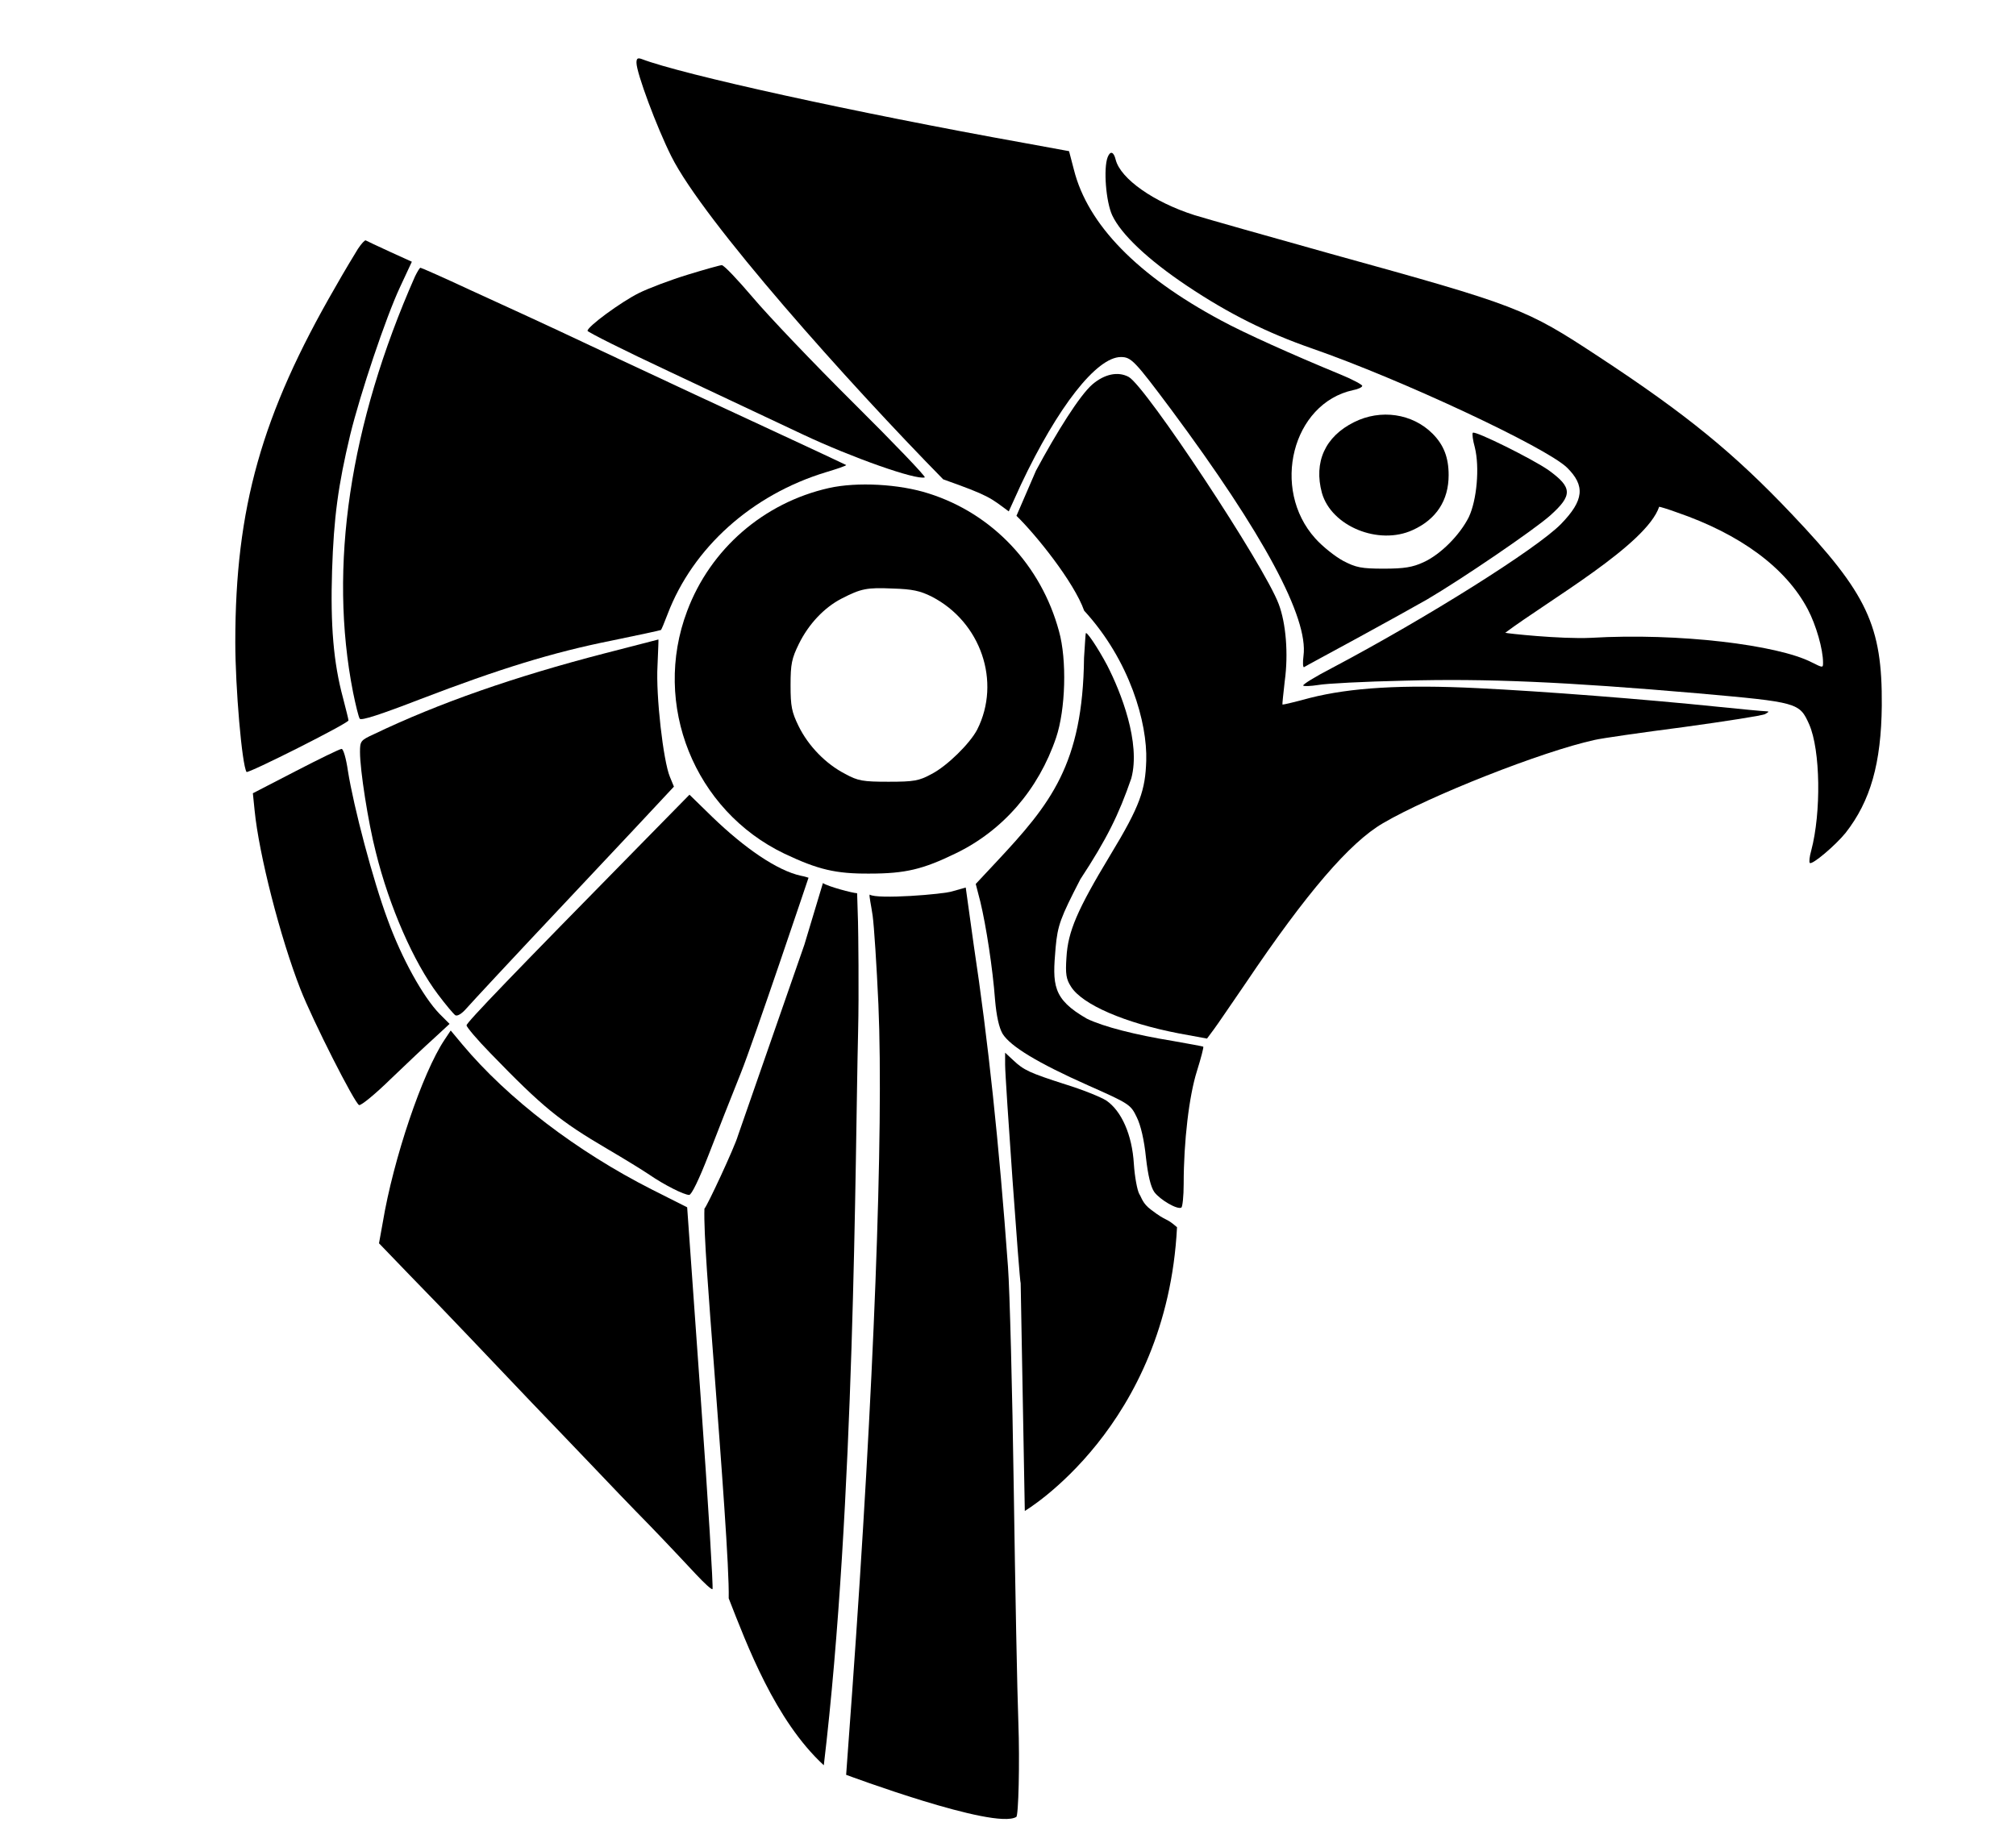 <?xml version="1.0" encoding="UTF-8" standalone="no"?>
<svg
   xmlns:dc="http://purl.org/dc/elements/1.1/"
   xmlns:cc="http://creativecommons.org/ns#"
   xmlns:rdf="http://www.w3.org/1999/02/22-rdf-syntax-ns#"
   xmlns:svg="http://www.w3.org/2000/svg"
   xmlns="http://www.w3.org/2000/svg"
   xmlns:sodipodi="http://sodipodi.sourceforge.net/DTD/sodipodi-0.dtd"
   xmlns:inkscape="http://www.inkscape.org/namespaces/inkscape"
   version="1.0"
   width="700pt"
   height="640pt"
   viewBox="0 0 700 640"
   preserveAspectRatio="xMidYMid meet"
   id="svg3432"
   inkscape:version="0.91 r13725"
   sodipodi:docname="horus.svg">
  <defs
     id="defs3472" />
  <sodipodi:namedview
     pagecolor="#ffffff"
     bordercolor="#666666"
     borderopacity="1"
     objecttolerance="10"
     gridtolerance="10"
     guidetolerance="10"
     inkscape:pageopacity="0"
     inkscape:pageshadow="2"
     inkscape:window-width="1855"
     inkscape:window-height="1056"
     id="namedview3470"
     showgrid="false"
     inkscape:zoom="0.574375"
     inkscape:cx="963.93084"
     inkscape:cy="316.09122"
     inkscape:window-x="65"
     inkscape:window-y="24"
     inkscape:window-maximized="1"
     inkscape:current-layer="g3436" />
  <g
     transform="translate(0,640) scale(0.1,-0.1)"
     id="g3436"
     stroke="none"
     fill="#000000">
    <path
       d="m 2210,6182 c 0,-35 70,-223 121,-325 112,-224 616.012,-787.785 944.012,-1121.785 161.664,-57.328 162.698,-63.446 227.614,-111.295 L 3545,4717 c 128,271 263,443 347,443 36,0 48,-13 175,-183 320,-431 477,-723 459,-855 -3,-23 -2,-41 2,-39 4,3 88,48 187,102 99,54 207,114 240,133 121,71 372,242 428,292 78,70 77,97 -6,157 -54,38 -255,138 -263,130 -3,-3 0,-26 7,-51 17,-69 7,-183 -21,-242 -31,-62 -98,-130 -158,-157 -37,-17 -66,-22 -137,-22 -78,0 -97,4 -141,27 -28,15 -72,50 -97,78 -155,172 -80,469 131,515 17,3 32,10 32,15 0,4 -35,23 -77,40 -165,68 -332,143 -413,187 -291,156 -463,333 -511,523 l -17,65 -153,28 c -590,106 -1190,238 -1331,292 -14,5 -18,2 -18,-13 z"
       id="path3438"
       inkscape:connector-curvature="0"
       sodipodi:nodetypes="sscccscccscccscccscccsccccccs" />
    <path
       d="m 3846,5854 c -15,-39 -6,-155 16,-202 31,-66 124,-154 260,-245 145,-97 278,-163 433,-217 311,-108 814,-344 886,-414 64,-63 59,-114 -21,-196 -83,-85 -464,-325 -797,-501 -56,-29 -100,-56 -98,-60 3,-3 26,-2 52,2 26,5 161,12 298,15 286,8 558,-4 1021,-44 348,-31 352,-32 386,-108 39,-89 42,-306 7,-438 -6,-21 -8,-40 -5,-43 8,-8 89,61 124,104 87,111 124,242 126,443 2,277 -50,388 -313,665 -200,211 -365,346 -671,547 -254,167 -277,176 -931,357 -218,61 -430,121 -472,134 -141,45 -256,126 -273,192 -7,29 -19,32 -28,9 z M 5821,4621 c 222,-76 380,-193 456,-337 29,-55 53,-139 53,-185 0,-19 0,-19 -40,1 -117,60 -460.017,102.773 -766.017,84.773 -105,-5 -295.411,15.622 -297.411,17.622 153.192,114.331 490.144,306.139 534.428,437.605 3,0 30,-8 60,-19 z"
       id="path3440"
       inkscape:connector-curvature="0"
       sodipodi:nodetypes="cccccccccccccsccccccccccsccccc" />
    <path
       d="M1243 5536 c-11 -18 -47 -77 -78 -132 -257 -444 -348 -769 -348 -1234 0 -158 23 -426 39 -451 4 -7 354 169 354 179 0 4 -9 39 -19 78 -33 122 -44 252 -38 442 6 185 21 296 63 472 35 143 123 406 173 513 l41 88 -77 35 c-43 20 -80 37 -83 39 -3 2 -15 -11 -27 -29z"
       id="path3442" />
    <path
       d="M2388 5446 c-59 -18 -136 -47 -170 -64 -62 -31 -178 -116 -178 -131 0 -4 127 -68 283 -141 155 -73 365 -172 467 -220 168 -79 391 -158 421 -148 5 2 -106 118 -247 258 -141 140 -299 306 -351 368 -52 61 -100 112 -107 111 -6 0 -59 -15 -118 -33z"
       id="path3444" />
    <path
       d="M1441 5440 c-227 -514 -301 -1009 -215 -1445 9 -44 19 -85 23 -91 4 -8 74 15 211 68 274 105 458 162 663 203 93 19 171 36 172 37 2 2 12 26 23 55 88 231 293 415 550 493 40 12 72 23 70 25 -2 1 -120 57 -263 123 -143 66 -381 177 -530 247 -148 70 -288 135 -310 145 -22 10 -114 52 -205 94 -90 42 -167 76 -170 76 -3 0 -11 -14 -19 -30z"
       id="path3446" />
    <path
       d="m 3793,5065 c -44,-38 -123.849,-165.622 -195.849,-299.622 l -67.781,-156.815 c 68.386,-66.538 199.697,-230 235.076,-329.462 C 3923.747,4105.467 3984.135,3888.459 3980,3758 c -3.2,-100.949 -20,-155 -125,-328 -114,-189 -147,-265 -152,-355 -4,-58 -1,-76 16,-102 39,-62 187,-126 374,-162 l 98,-18 23,31 c 13,17 62,90 111,161 212,315 362,489 477,556 162,95 552,249 734,289 25,6 165,26 311,45 146,20 273,40 282,45 15,9 15,9 0,10 -9,0 -81,7 -160,15 -262,27 -611,54 -837,65 -263,13 -442,2 -584,-34 -51,-14 -94,-24 -95,-23 -1,1 3,38 8,82 13,95 4,201 -21,267 -51,136 -462,757 -521,789 -37,20 -84,10 -126,-26 z"
       id="path3448"
       inkscape:connector-curvature="0"
       sodipodi:nodetypes="ccccscccccccccccccccscccc" />
    <path
       d="M4702 4934 c-101 -50 -141 -139 -112 -246 33 -116 197 -183 315 -129 82 37 125 103 125 191 0 61 -17 105 -56 144 -70 70 -180 86 -272 40z"
       id="path3450" />
    <path
       d="M2878 4705 c-226 -51 -411 -211 -492 -427 -123 -325 25 -693 338 -843 116 -55 178 -70 296 -69 124 0 185 15 298 70 164 79 288 222 349 402 33 98 38 270 10 370 -62 229 -231 408 -452 478 -102 33 -249 41 -347 19z m357 -377 c171 -88 242 -296 158 -462 -25 -48 -104 -126 -158 -154 -44 -24 -61 -27 -150 -27 -89 0 -106 3 -150 27 -68 35 -128 97 -162 166 -24 49 -28 69 -28 142 0 74 4 93 29 144 34 69 88 126 148 157 68 35 88 39 178 35 68 -2 95 -8 135 -28z"
       id="path3452" />
    <path
       d="m 3770,4200 c -1,-3 -3,-41 -6,-85 -4.151,-369.949 -116,-507 -304,-708 l -72,-77 16,-62 c 20,-83 43,-232 51,-340 5,-58 14,-97 26,-118 27,-44 123,-102 296,-179 144,-64 149,-67 170,-111 14,-28 26,-80 32,-140 7,-63 17,-103 29,-120 20,-27 80,-62 94,-54 4,3 8,40 8,82 0,149 19,307 46,392 14,45 24,83 22,85 -2,1 -50,10 -107,20 -129,21 -239,49 -297,77 -120.546,69.084 -119.689,117.689 -108.689,246.689 7,78 16.924,103.773 85.916,237.613 92,140 133.773,225.16 176.933,350.622 33.293,123.471 -35.917,299.325 -84.16,393.076 -33,62 -73,121 -74,110 z"
       id="path3454"
       inkscape:connector-curvature="0"
       sodipodi:nodetypes="ccccccccccccsccccccccc" />
    <path
       d="M2100 4131 c-313 -81 -577 -173 -802 -281 -46 -21 -48 -24 -48 -62 0 -62 28 -243 55 -348 47 -190 132 -383 216 -494 27 -36 54 -68 60 -72 7 -4 22 5 37 22 23 26 153 166 363 389 41 44 139 148 217 231 l142 152 -14 34 c-23 55 -49 282 -43 386 2 50 4 92 3 91 -1 0 -84 -22 -186 -48z"
       id="path3456" />
    <path
       d="M1027 3722 l-149 -77 6 -59 c15 -153 89 -442 159 -621 43 -110 189 -398 204 -403 7 -2 57 39 110 91 54 52 122 116 151 142 l53 49 -35 35 c-57 59 -131 192 -180 327 -51 137 -118 391 -138 517 -6 42 -16 77 -22 76 -6 0 -78 -35 -159 -77z"
       id="path3458" />
    <path
       d="m 2234,3477 c -450,-458 -614,-628 -614,-638 0,-6 37,-50 83,-97 182,-188 240,-235 407,-333 58,-34 123,-74 145,-89 51,-35 120,-70 138,-70 8,0 34,53 67,138 29,75 80,205 113,287 44,110 234.388,676.647 234.388,676.647 -6.394,1.543 -9.372,3.643 -26.342,6.824 C 2698.047,3376.471 2585,3455 2474,3562 l -80,78 z"
       id="path3460"
       inkscape:connector-curvature="0"
       sodipodi:nodetypes="cscccsccccccc" />
    <path
       d="m 3020,3293 c -3.418,-2.079 5,-37 10,-73 5,-36 14,-175 20,-308 19,-438 -16,-1342 -91,-2387 l -21,-289 c 0,0 514.976,-192.178 590.538,-146.344 8,0 12.462,191.344 7.462,327.344 -4,104 -11,469 -16,813 -5,344 -14,690 -20,770 -31,428 -69,787 -119,1118 l -27.741,199.633 -45.494,-12.938 C 3277.777,3294.079 3044.525,3275.684 3020,3293 Z"
       id="path3462"
       inkscape:connector-curvature="0"
       sodipodi:nodetypes="cscccccsccccc" />
    <path
       d="M1543 2788 c-76 -114 -177 -412 -214 -634 l-13 -72 105 -109 c58 -59 152 -157 210 -218 57 -60 154 -162 214 -225 61 -63 153 -160 206 -215 52 -55 144 -151 205 -213 60 -62 132 -139 161 -170 29 -31 54 -54 57 -51 3 3 -15 302 -41 665 l-47 661 -123 62 c-260 132 -499 314 -658 504 l-40 48 -22 -33z"
       id="path3464" />
    <path
       d="m 3490,2702 c 0,-50 50,-755 54,-759 l 14.347,-790.579 c 0,0 493.006,291.948 528.536,985.385 -41.873,36.573 -32.112,16.262 -89.967,60.58 -30,22 -32.916,42.614 -40.916,54.614 -7,12 -16,59 -19,105 -6,101 -43,184 -96,220 -19,12 -83,38 -142,56 -124,40 -144,49 -181,84 l -28,26 z"
       id="path3466"
       inkscape:connector-curvature="0"
       sodipodi:nodetypes="sccccccccccs" />
    <path
       d="m 2976.112,3297.825 3.083,-99.999 c 0.767,-24.865 3.682,-248.123 0.328,-381.123 -10.623,-438 -10.833,-1637.926 -119.093,-2547.506 -169.255,155.971 -266.952,418.53 -330.178,579.701 2.236,104 -25.537,466.604 -51.354,809.645 -16.902,224.584 -36.27,463.962 -32.916,543.962 8.627,6.673 105.579,215.162 116.124,252.799 l 230.832,663.599 64.428,214.216 c 17.112,-12.004 103.516,-34.947 118.746,-35.295 z"
       id="path3462-3"
       inkscape:connector-curvature="0"
       sodipodi:nodetypes="cscccsccccc" />
  </g>
</svg>
